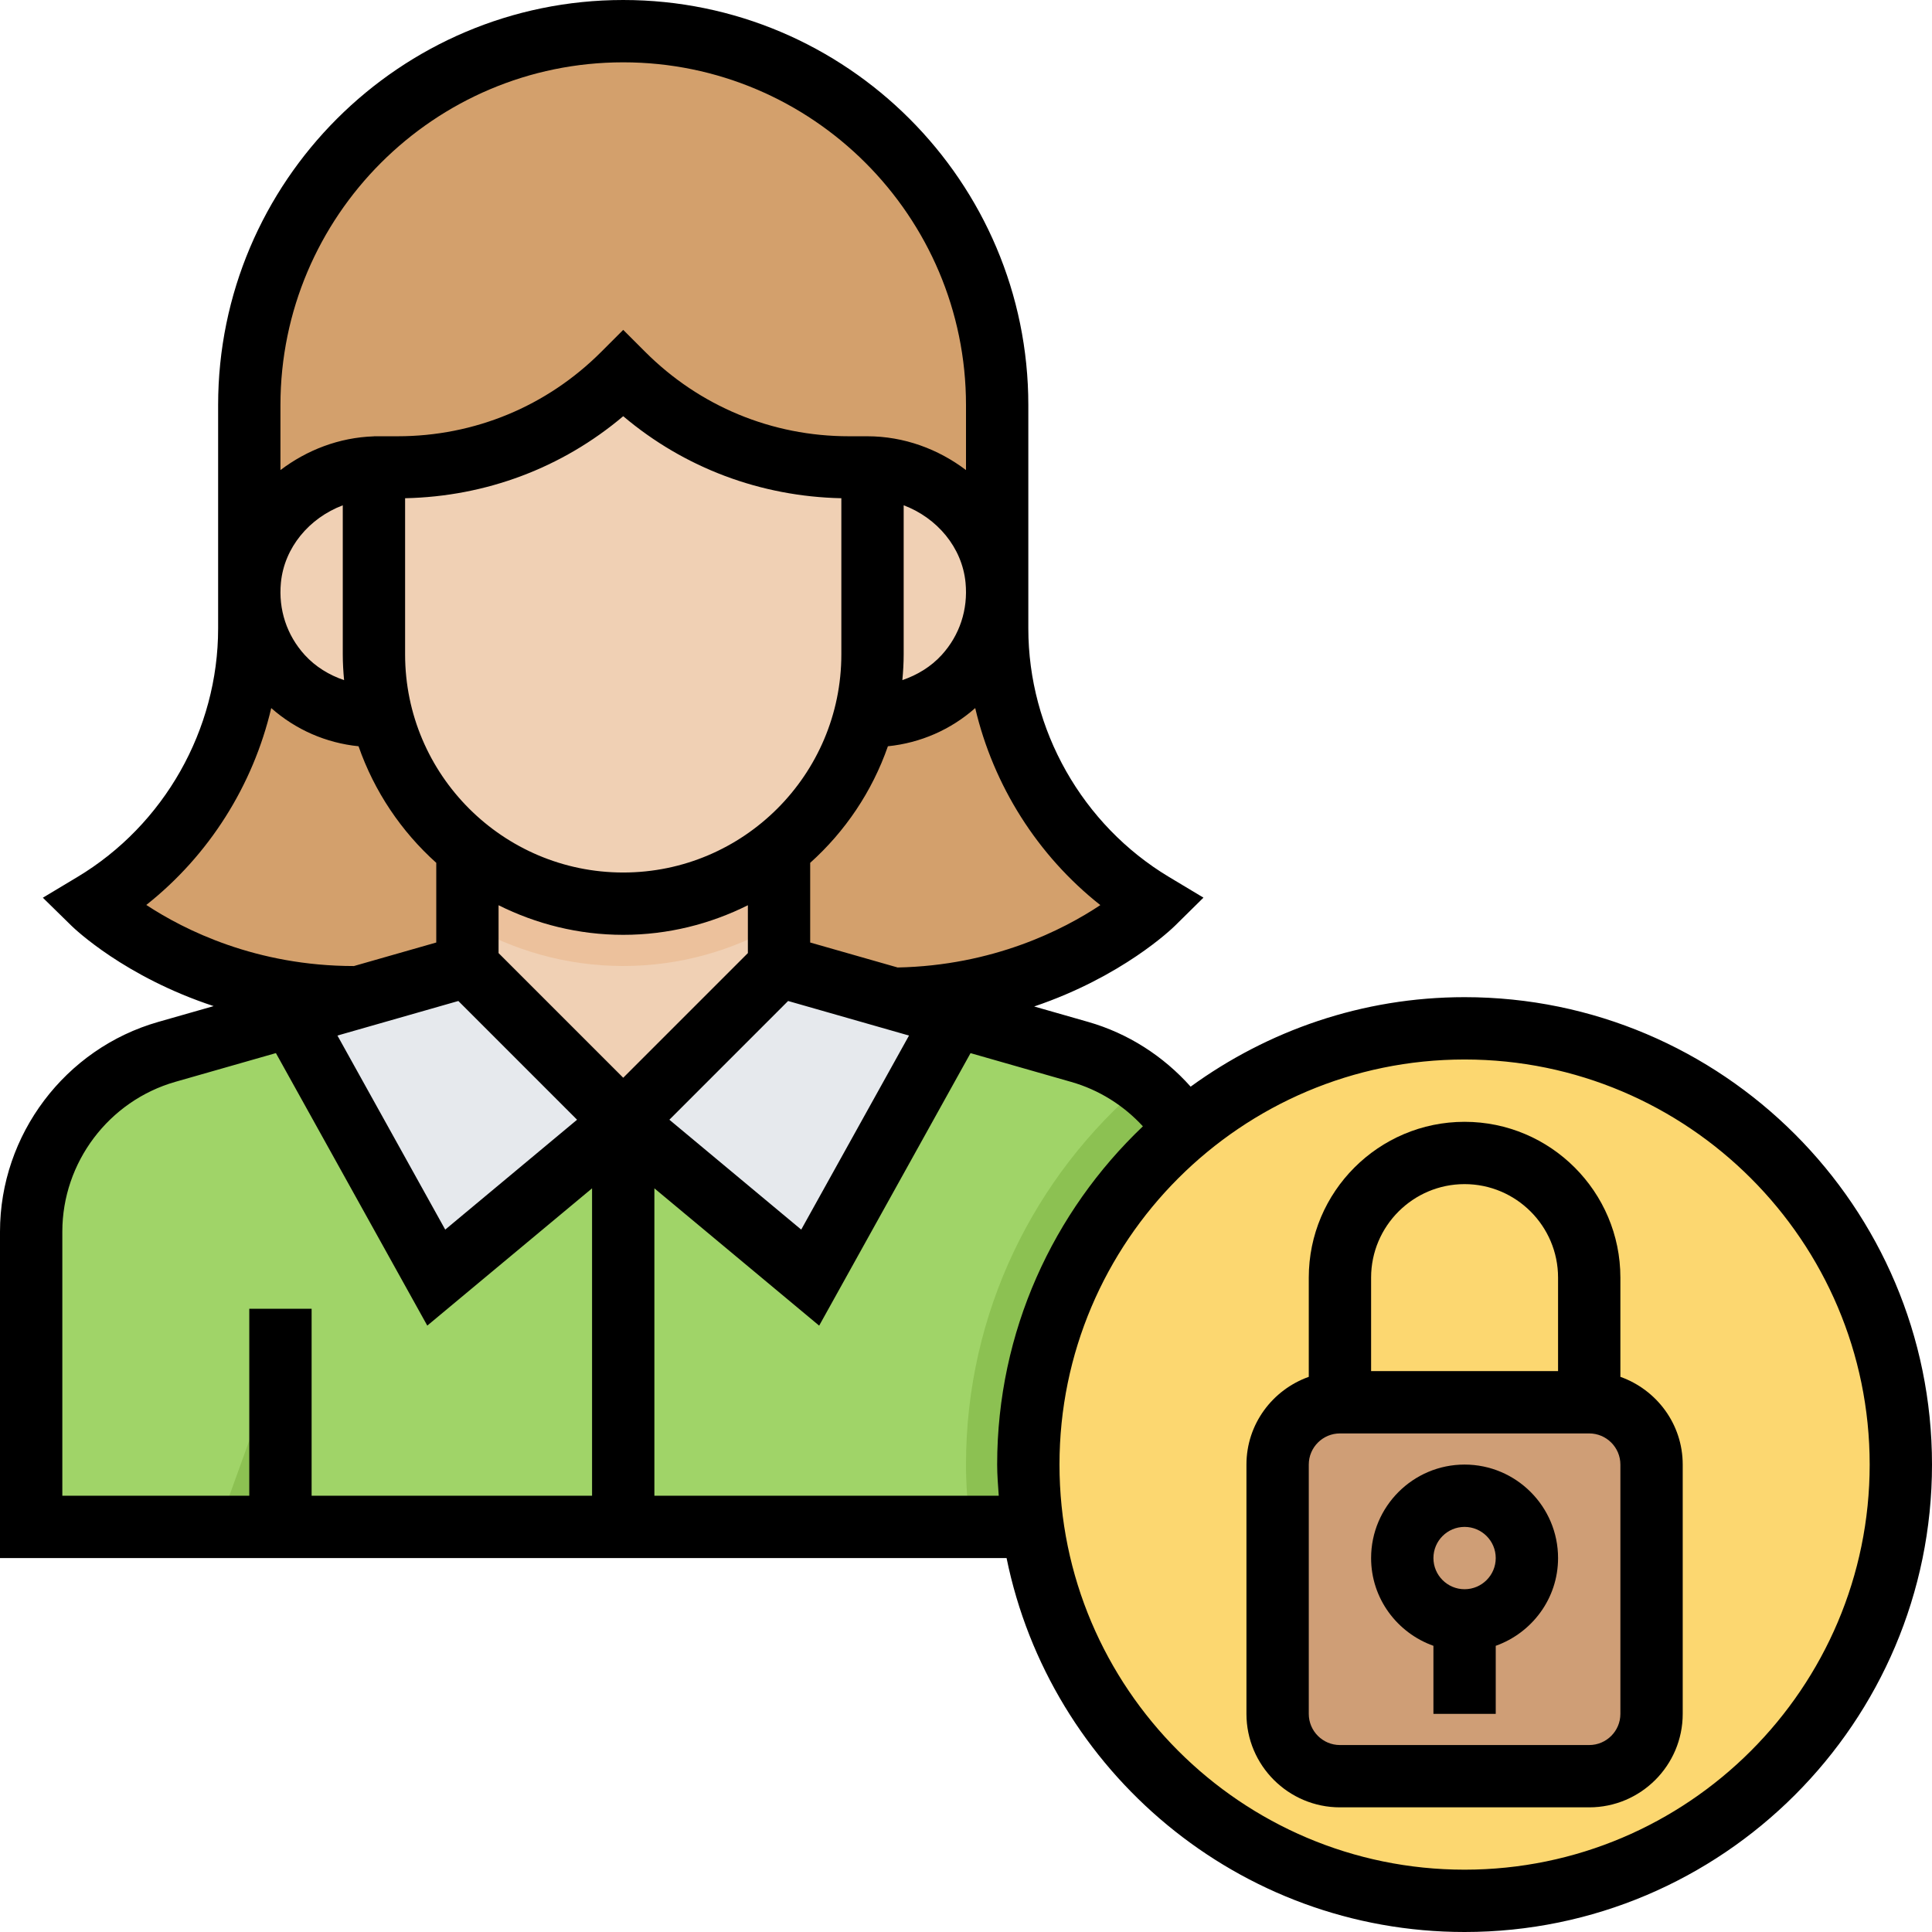 <?xml version="1.0" encoding="UTF-8"?>
<svg width="100px" height="100px" viewBox="0 0 100 100" version="1.1" xmlns="http://www.w3.org/2000/svg" xmlns:xlink="http://www.w3.org/1999/xlink">
  <title>privacy</title>
  <g id="Page-1" stroke="none" stroke-width="1" fill="none" fill-rule="evenodd">
    <g id="privacy" fill-rule="nonzero">
      <path d="M53.457,79.032 L1.613,79.032 L1.613,63.75 C1.613,59.429 4.477,55.633 8.632,54.445 L24.194,50 L24.194,41.129 L40.323,41.172 L40.323,50 L54.914,54.169 C54.914,54.169 59.974,55.658 61.337,58.474 C62.702,61.29 61.335,58.474 61.335,58.474 L61.337,58.477 L61.943,79.032 L53.457,79.032 Z" id="Path" fill="#A0D468"></path>
      <path d="M50,75.806 C50,76.902 50.091,77.972 50.223,79.032 L61.943,79.032 L61.337,58.477 C61.355,58.514 62.692,61.272 61.337,58.474 C60.89,57.552 60.047,56.776 59.114,56.144 C53.546,60.878 50,67.922 50,75.806 L50,75.806 Z" id="Path" fill="#8CC152"></path>
      <path d="M98.387,75.806 C98.387,88.277 88.277,98.387 75.806,98.387 C63.336,98.387 53.226,88.277 53.226,75.806 C53.226,63.336 63.336,53.226 75.806,53.226 C88.277,53.226 98.387,63.336 98.387,75.806 Z" id="Path" fill="#FCD770"></path>
      <path d="M46.276,51.702 C54.779,51.613 59.677,46.774 59.677,46.774 C54.674,43.773 51.613,38.365 51.613,32.531 L51.613,20.968 C51.613,10.279 42.947,1.613 32.258,1.613 C21.569,1.613 12.903,10.279 12.903,20.968 L12.903,32.531 C12.903,38.365 9.842,43.773 4.839,46.774 C4.839,46.774 9.871,51.702 18.548,51.613 L46.276,51.702 Z" id="Path" fill="#D3A06C"></path>
      <polygon id="Path" fill="#E6E9ED" points="24.194 50 32.258 58.065 22.581 66.129 15.069 52.607"></polygon>
      <path d="M45.161,37.097 C48.934,37.097 51.95,33.86 51.582,30.011 C51.263,26.656 48.253,24.194 44.884,24.194 L43.939,24.194 C39.558,24.194 35.356,22.453 32.258,19.355 C29.16,22.453 24.958,24.194 20.577,24.194 L19.355,24.194 L19.632,24.194 C16.263,24.194 13.253,26.656 12.934,30.011 C12.566,33.86 15.582,37.097 19.355,37.097 L45.161,37.097 Z" id="Path" fill="#F0D0B4"></path>
      <polygon id="Path" fill="#E6E9ED" points="40.323 50 32.258 58.065 41.935 66.129 49.447 52.607"></polygon>
      <path d="M82.258,91.935 L69.355,91.935 C67.573,91.935 66.129,90.49 66.129,88.71 L66.129,75.806 C66.129,74.026 67.573,72.581 69.355,72.581 L82.258,72.581 C84.039,72.581 85.484,74.026 85.484,75.806 L85.484,88.71 C85.484,90.49 84.039,91.935 82.258,91.935 Z" id="Path" fill="#CF9E76"></path>
      <polygon id="Path" fill="#F0D0B4" points="40.323 50 32.258 58.065 24.194 50 24.194 41.129 40.323 41.129"></polygon>
      <path d="M24.194,47.816 C26.57,49.197 29.32,50 32.258,50 C35.196,50 37.947,49.197 40.323,47.816 L40.323,41.129 L24.194,41.129 L24.194,47.816 Z" id="Path" fill="#ECC19C"></path>
      <path d="M19.355,14.418 L19.355,33.871 C19.355,40.997 25.132,46.774 32.258,46.774 C39.384,46.774 45.161,40.997 45.161,33.871 L45.161,14.507 L19.355,14.418 Z" id="Path" fill="#F0D0B4"></path>
      <path d="M12.934,30.011 C13.253,26.656 16.263,24.194 19.632,24.194 L20.577,24.194 C24.958,24.194 29.16,22.453 32.258,19.355 C35.356,22.453 39.558,24.194 43.939,24.194 L44.884,24.194 C48.253,24.194 51.263,26.656 51.582,30.011 C51.603,30.228 51.576,30.434 51.574,30.645 L51.613,30.645 L51.613,20.968 C51.613,10.279 42.947,1.613 32.258,1.613 C21.569,1.613 12.903,10.279 12.903,20.968 L12.903,30.645 L12.94,30.645 C12.939,30.434 12.913,30.228 12.934,30.011 Z" id="Path" fill="#D3A06C"></path>
      <polygon id="Path" fill="#8CC152" points="14.127 79.032 11.29 79.032 14.127 71.169"></polygon>
      <path d="M83.871,71.265 L83.871,66.129 C83.871,61.683 80.253,58.065 75.806,58.065 C71.36,58.065 67.742,61.683 67.742,66.129 L67.742,71.265 C65.869,71.932 64.516,73.707 64.516,75.806 L64.516,88.71 C64.516,91.377 66.687,93.548 69.355,93.548 L82.258,93.548 C84.925,93.548 87.097,91.377 87.097,88.71 L87.097,75.806 C87.097,73.707 85.744,71.932 83.871,71.265 L83.871,71.265 Z M75.806,61.29 C78.474,61.29 80.645,63.462 80.645,66.129 L80.645,70.968 L70.968,70.968 L70.968,66.129 C70.968,63.462 73.139,61.29 75.806,61.29 Z M83.871,88.71 C83.871,89.6 83.146,90.323 82.258,90.323 L69.355,90.323 C68.466,90.323 67.742,89.6 67.742,88.71 L67.742,75.806 C67.742,74.917 68.466,74.194 69.355,74.194 L82.258,74.194 C83.146,74.194 83.871,74.917 83.871,75.806 L83.871,88.71 Z" id="Shape" fill="#000000"></path>
      <path d="M75.806,75.806 C73.139,75.806 70.968,77.978 70.968,80.645 C70.968,82.745 72.321,84.519 74.194,85.187 L74.194,88.71 L77.419,88.71 L77.419,85.187 C79.292,84.519 80.645,82.745 80.645,80.645 C80.645,77.978 78.474,75.806 75.806,75.806 Z M75.806,82.258 C74.918,82.258 74.194,81.535 74.194,80.645 C74.194,79.755 74.918,79.032 75.806,79.032 C76.695,79.032 77.419,79.755 77.419,80.645 C77.419,81.535 76.695,82.258 75.806,82.258 Z" id="Shape" fill="#000000"></path>
      <path d="M75.806,51.613 C70.508,51.613 65.618,53.346 61.627,56.245 C60.215,54.663 58.391,53.486 56.327,52.895 L53.529,52.095 C58.094,50.551 60.659,48.071 60.811,47.922 L62.291,46.462 L60.508,45.392 C56.016,42.697 53.226,37.768 53.226,32.531 L53.226,20.968 C53.226,9.407 43.819,0 32.258,0 C20.697,0 11.29,9.407 11.29,20.968 L11.29,32.531 C11.29,37.768 8.5,42.697 4.008,45.392 L2.218,46.466 L3.709,47.927 C3.865,48.078 6.458,50.563 11.058,52.076 L8.189,52.895 C3.368,54.271 0,58.736 0,63.75 L0,80.645 L52.1,80.645 C54.348,91.676 64.122,100 75.806,100 C89.147,100 100,89.147 100,75.806 C100,62.466 89.147,51.613 75.806,51.613 Z M23.724,51.811 L29.869,57.957 L23.045,63.644 L17.466,53.6 L23.724,51.811 Z M17.81,35.204 C17.039,34.942 16.329,34.511 15.772,33.9 C14.845,32.879 14.407,31.553 14.539,30.166 C14.713,28.34 16.006,26.811 17.742,26.155 L17.742,33.871 C17.742,34.321 17.769,34.763 17.81,35.204 Z M20.968,25.788 C25.146,25.7 29.092,24.22 32.258,21.543 C35.424,24.22 39.37,25.7 43.548,25.788 L43.548,33.871 C43.548,40.095 38.484,45.161 32.258,45.161 C26.032,45.161 20.968,40.095 20.968,33.871 L20.968,25.788 Z M46.774,33.871 L46.774,26.153 C48.51,26.811 49.803,28.338 49.977,30.165 C50.109,31.552 49.672,32.879 48.744,33.899 C48.187,34.511 47.476,34.94 46.706,35.202 C46.747,34.763 46.774,34.321 46.774,33.871 Z M32.258,55.784 L25.806,49.332 L25.806,46.855 C27.753,47.826 29.939,48.387 32.258,48.387 C34.577,48.387 36.763,47.827 38.71,46.855 L38.71,49.332 L32.258,55.784 Z M40.792,51.811 L47.05,53.6 L41.471,63.644 L34.647,57.957 L40.792,51.811 Z M56.953,46.848 C55.021,48.134 51.399,49.976 46.463,50.077 L41.935,48.784 L41.935,44.66 C43.745,43.036 45.142,40.968 45.958,38.626 C47.639,38.456 49.213,37.769 50.477,36.65 C51.418,40.658 53.701,44.279 56.953,46.848 Z M32.258,3.226 C42.04,3.226 50,11.186 50,20.968 L50,24.331 C48.573,23.25 46.802,22.581 44.884,22.581 L43.939,22.581 C39.956,22.581 36.213,21.031 33.398,18.214 L32.258,17.074 L31.118,18.214 C28.301,21.031 24.56,22.581 20.577,22.581 L19.355,22.581 L19.355,22.585 C17.543,22.644 15.874,23.301 14.516,24.331 L14.516,20.968 C14.516,11.186 22.476,3.226 32.258,3.226 Z M7.572,46.84 C10.818,44.273 13.099,40.653 14.039,36.65 C15.304,37.769 16.877,38.456 18.558,38.626 C19.375,40.969 20.771,43.036 22.581,44.66 L22.581,48.784 L18.319,50.002 C13.258,50 9.544,48.137 7.572,46.84 Z M3.226,63.75 C3.226,60.168 5.631,56.981 9.074,55.996 L14.281,54.508 L22.116,68.613 L30.645,61.508 L30.645,77.419 L16.129,77.419 L16.129,67.742 L12.903,67.742 L12.903,77.419 L3.226,77.419 L3.226,63.75 Z M33.871,77.419 L33.871,61.508 L42.4,68.615 L50.235,54.51 L55.442,55.999 C56.879,56.408 58.158,57.213 59.156,58.298 C54.521,62.708 51.613,68.918 51.613,75.806 C51.613,76.351 51.659,76.884 51.695,77.419 L33.871,77.419 Z M75.806,96.774 C64.245,96.774 54.839,87.368 54.839,75.806 C54.839,64.245 64.245,54.839 75.806,54.839 C87.368,54.839 96.774,64.245 96.774,75.806 C96.774,87.368 87.368,96.774 75.806,96.774 Z" id="Shape" fill="#000000"></path>
    </g>
  </g>
</svg>